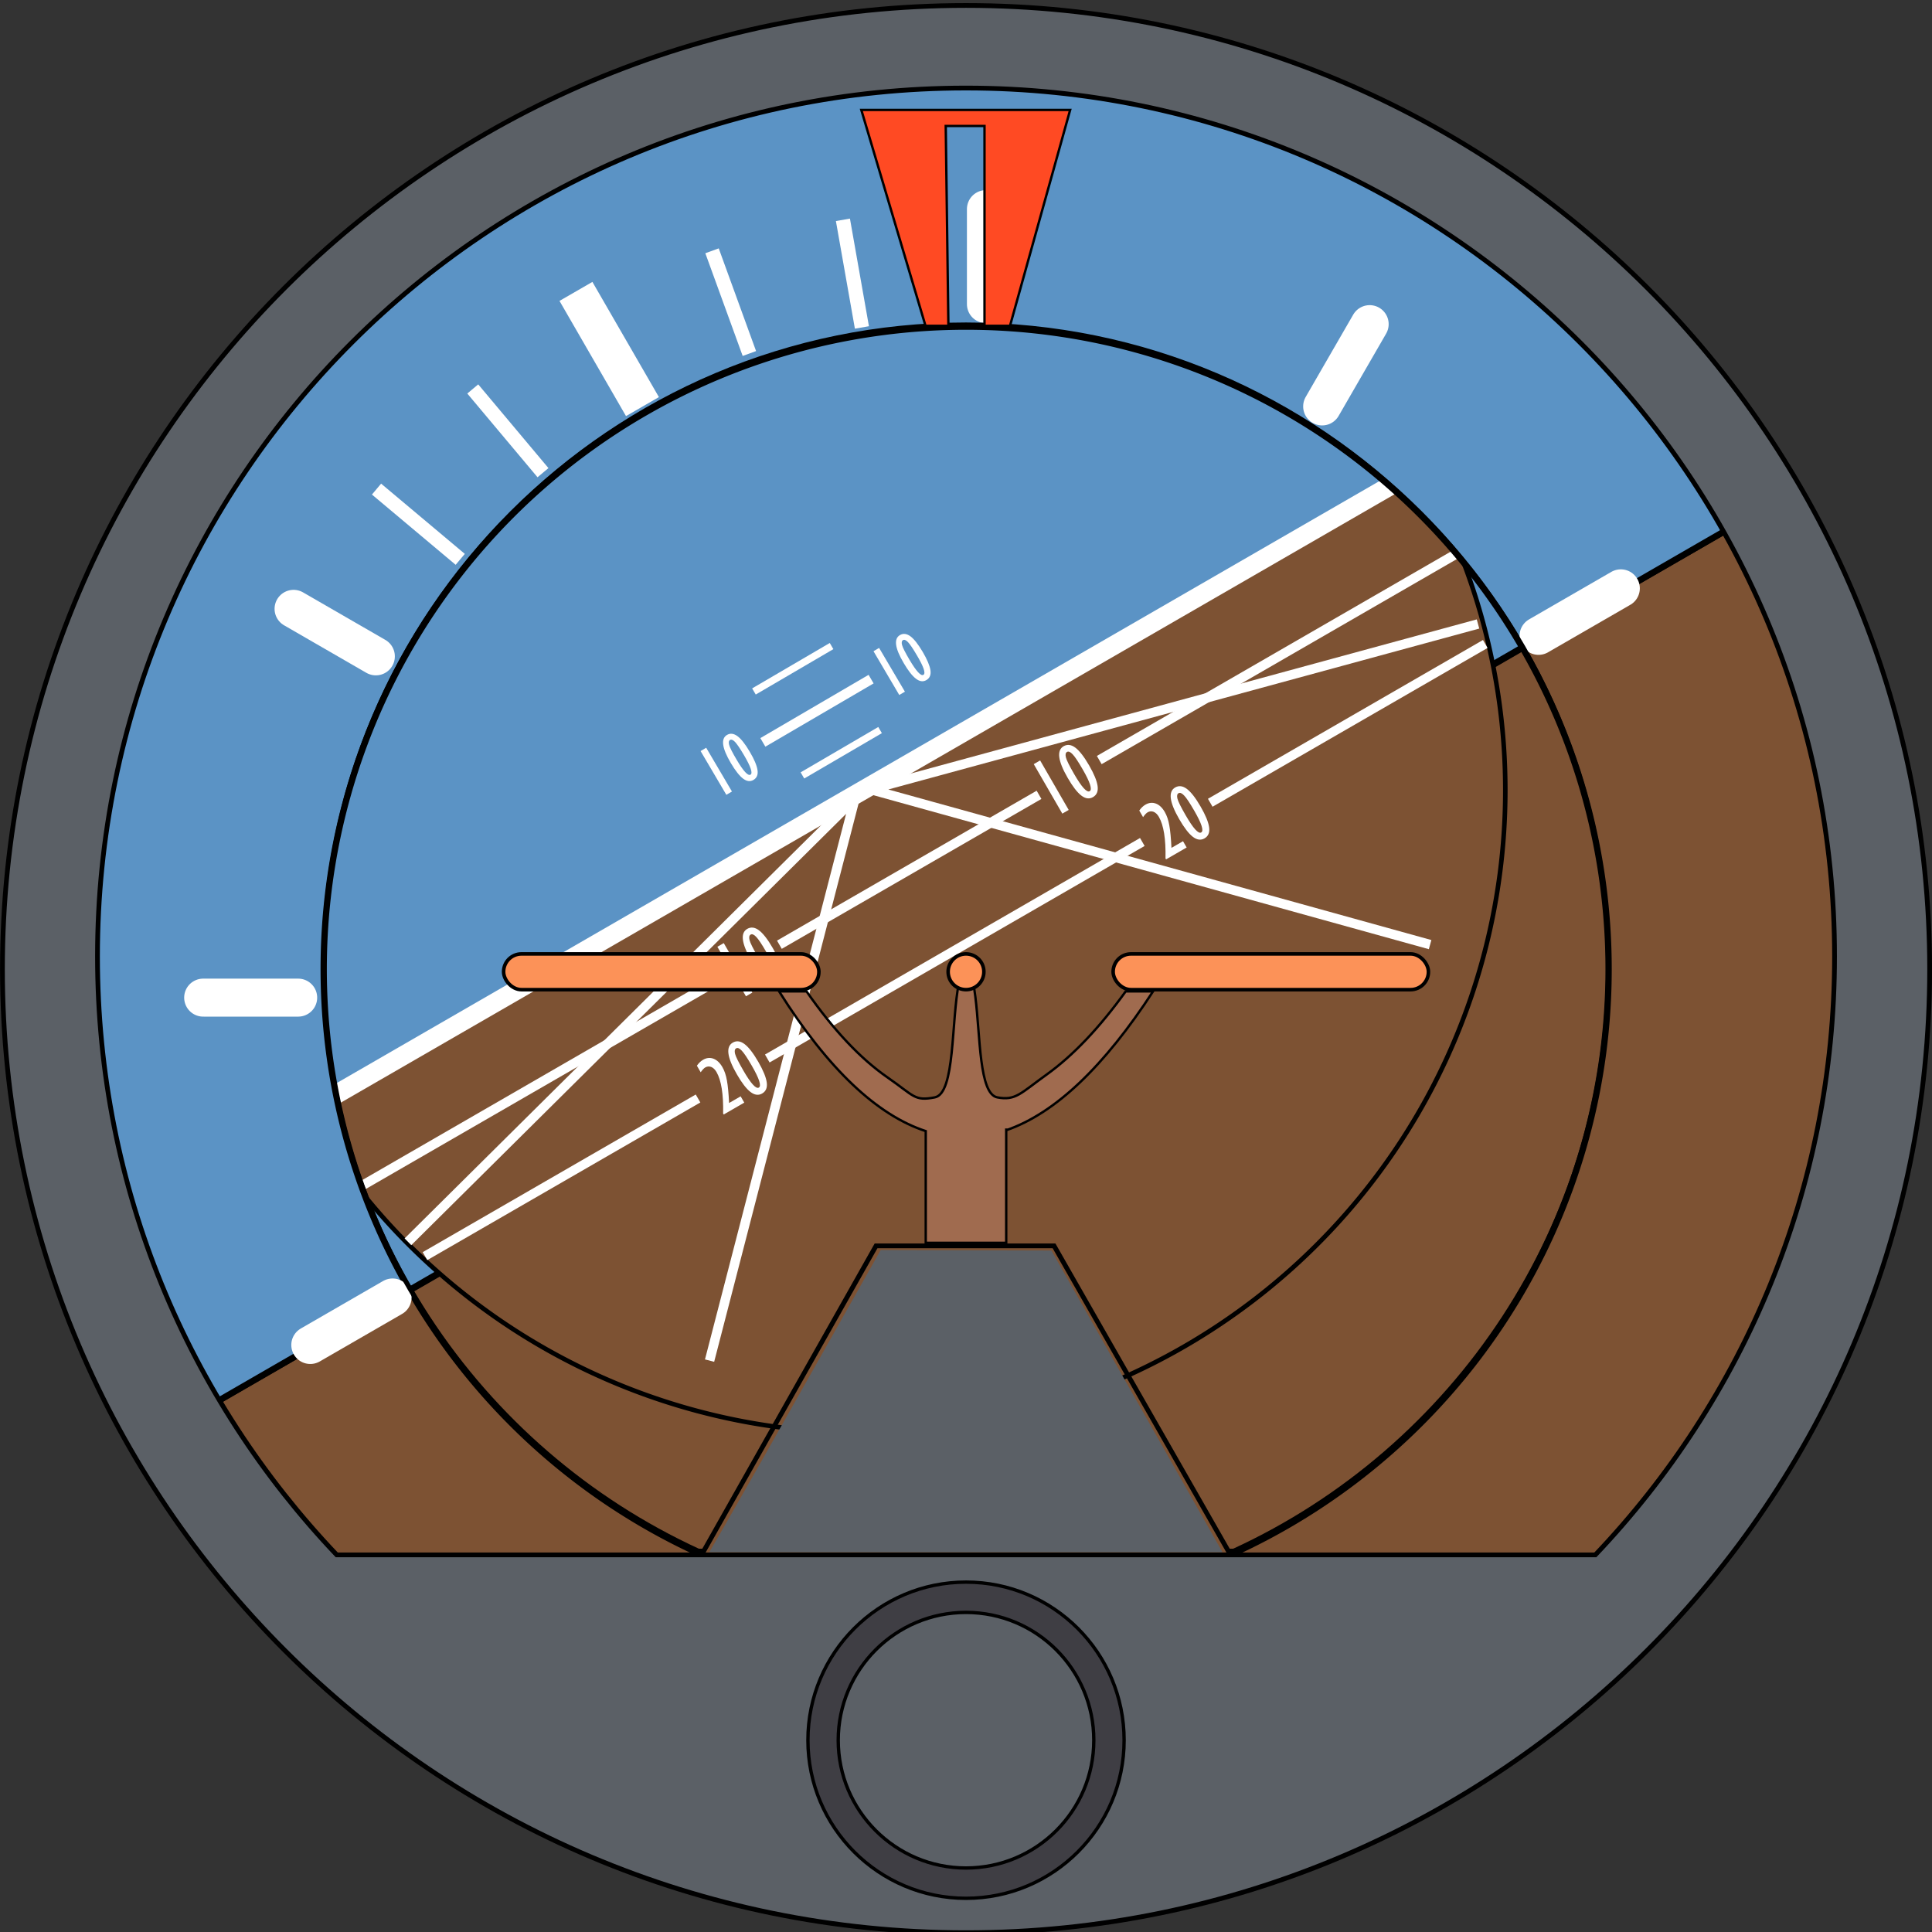 <?xml version="1.0" encoding="UTF-8" standalone="no"?>
<!-- Created with Inkscape (http://www.inkscape.org/) -->

<svg
   xmlns:dc="http://purl.org/dc/elements/1.1/"
   xmlns:cc="http://creativecommons.org/ns#"
   xmlns:rdf="http://www.w3.org/1999/02/22-rdf-syntax-ns#"
   xmlns:svg="http://www.w3.org/2000/svg"
   xmlns="http://www.w3.org/2000/svg"
   xmlns:sodipodi="http://sodipodi.sourceforge.net/DTD/sodipodi-0.dtd"
   xmlns:inkscape="http://www.inkscape.org/namespaces/inkscape"
   id="svg2"
   sodipodi:docname="Startright-Attitude-Indicatorgrouped.svg"
   viewBox="0 0 281.25 281.25"
   sodipodi:version="0.32"
   version="1.0"
   inkscape:output_extension="org.inkscape.output.svg.inkscape"
   inkscape:version="0.92.5 (2060ec1f9f, 2020-04-08)">
  <rect x="0" y="0" width="281.25" height="281.25" fill="#333333" stroke="none"/>
  <defs
     id="defs49" />
  <sodipodi:namedview
     id="base"
     bordercolor="#666666"
     inkscape:pageshadow="2"
     guidetolerance="10"
     pagecolor="#ffffff"
     gridtolerance="10000"
     inkscape:zoom="2"
     objecttolerance="10"
     showgrid="false"
     borderopacity="1.0"
     inkscape:current-layer="indicator"
     inkscape:cx="39.037304"
     inkscape:cy="91.745339"
     showguides="true"
     inkscape:guide-bbox="true"
     inkscape:pageopacity="0.0"
     inkscape:document-units="px"
     inkscape:window-width="1848"
     inkscape:window-height="1016"
     inkscape:window-x="1122"
     inkscape:window-y="27"
     inkscape:window-maximized="1"
     inkscape:snap-intersection-paths="false"
     inkscape:snap-smooth-nodes="false"
     inkscape:snap-midpoints="false"
     inkscape:object-paths="false"
     inkscape:snap-object-midpoints="true"
     inkscape:snap-others="true"
     inkscape:object-nodes="false"
     inkscape:snap-nodes="false"
     inkscape:snap-bbox="false"
     inkscape:snap-center="true">
    <inkscape:grid
       id="grid4137"
       visible="true"
       type="xygrid"
       enabled="true" />
  </sodipodi:namedview>
  <g
     id="indicator"
     transform="rotate(-30,140.631,141.046)">
    <g
       id="outer_bg">
      <path
         id="path4133"
         sodipodi:rx="128.55919"
         sodipodi:ry="128.55919"
         style="fill:#7d5233;fill-rule:evenodd;stroke:#000000;stroke-width:0.915;stroke-linecap:square"
         sodipodi:type="arc"
         d="m 269.19,141.074 a 128.559,128.559 0 0 1 -64.28,111.336 128.559,128.559 0 0 1 -128.559,0 A 128.559,128.559 0 0 1 12.072,141.074 l 128.559,1e-5 z"
         sodipodi:cy="141.07431"
         sodipodi:cx="140.63107"
         sodipodi:end="3.1415927"
         sodipodi:start="0" />
      <path
         id="path4135"
         sodipodi:rx="128.55919"
         sodipodi:ry="128.55919"
         style="fill:#5b93c5;fill-rule:evenodd;stroke:#000000;stroke-width:0.915;stroke-linecap:square"
         sodipodi:type="arc"
         d="M 12.072,141.017 A 128.559,128.559 0 0 1 140.631,12.458 128.559,128.559 0 0 1 269.19,141.017 l -128.559,0 z"
         sodipodi:cy="141.01727"
         sodipodi:cx="140.63107"
         sodipodi:end="6.2831853"
         sodipodi:start="3.1415927" />
    </g>
    <g
       id="inner"
       transform="translate(0,-30)">
      <g
         id="inner_sky">
        <path
           id="path4097"
           sodipodi:rx="93.524803"
           sodipodi:ry="93.524803"
           style="fill:#7d5233;fill-rule:evenodd;stroke:#000000;stroke-width:0.665;stroke-linecap:square"
           sodipodi:type="arc"
           d="m 234.152,141.01 a 93.525,93.525 0 0 1 -46.762,80.995 93.525,93.525 0 0 1 -93.525,0 93.525,93.525 0 0 1 -46.762,-80.995 l 93.525,1e-5 z"
           sodipodi:cy="141.00977"
           sodipodi:cx="140.6268"
           sodipodi:end="3.1415927"
           sodipodi:start="0" />
        <path
           id="path4099"
           sodipodi:rx="93.524803"
           sodipodi:ry="93.524803"
           style="fill:#5b93c5;fill-rule:evenodd;stroke:#000000;stroke-width:0.665;stroke-linecap:square"
           sodipodi:type="arc"
           d="M 47.102,140.968 A 93.525,93.525 0 0 1 140.627,47.443 93.525,93.525 0 0 1 234.152,140.968 l -93.525,0 z"
           sodipodi:cy="140.96826"
           sodipodi:cx="140.6268"
           sodipodi:end="6.2831853"
           sodipodi:start="3.1415927" />
      </g>
      <g
         id="inner_scale">
        <path
           d="m 134.604,134.745 12.054,-0.062"
           style="fill:none;stroke:#ffffff;stroke-width:1.037;stroke-linecap:square"
           id="path4155"
           inkscape:connector-curvature="0" />
        <path
           d="m 134.604,120.63 12.054,-0.069"
           style="fill:none;stroke:#ffffff;stroke-width:1.037;stroke-linecap:square"
           id="path4157"
           inkscape:connector-curvature="0" />
        <path
           d="m 132.225,127.698 16.805,-0.09"
           style="fill:none;stroke:#ffffff;stroke-width:1.446;stroke-linecap:square"
           id="path4159"
           inkscape:connector-curvature="0" />
        <path
           d="m 123.083,131.654 -0.062,-7.393 0.947,-0.007 0.062,7.393 z m 4.509,0.097 c -0.553,0.007 -0.961,-0.304 -1.224,-0.927 -0.256,-0.615 -0.394,-1.57 -0.408,-2.856 -0.021,-2.538 0.498,-3.81 1.563,-3.817 0.546,-0.007 0.954,0.297 1.224,0.899 0.27,0.602 0.415,1.57 0.422,2.891 0.014,1.266 -0.104,2.22 -0.353,2.849 -0.242,0.636 -0.657,0.954 -1.224,0.961 z m 0.602,-3.804 c -0.007,-1.141 -0.069,-1.916 -0.166,-2.331 -0.104,-0.408 -0.27,-0.609 -0.484,-0.609 -0.214,0 -0.373,0.187 -0.47,0.546 -0.104,0.36 -0.152,1.162 -0.138,2.407 0.014,1.943 0.235,2.918 0.657,2.911 0.415,0 0.615,-0.975 0.602,-2.925 z"
           style="fill:#ffffff;stroke-width:0.692"
           id="text4161"
           inkscape:connector-curvature="0" />
        <path
           d="m 152.149,131.654 -0.062,-7.393 0.947,-0.007 0.069,7.393 z m 4.509,0.097 c -0.553,0.007 -0.961,-0.304 -1.217,-0.927 -0.263,-0.615 -0.401,-1.57 -0.408,-2.856 -0.028,-2.538 0.498,-3.81 1.556,-3.817 0.546,-0.007 0.961,0.297 1.231,0.899 0.27,0.602 0.408,1.57 0.422,2.891 0.007,1.266 -0.111,2.22 -0.353,2.849 -0.249,0.636 -0.657,0.954 -1.231,0.961 z m 0.602,-3.804 c -0.007,-1.141 -0.062,-1.916 -0.166,-2.331 -0.104,-0.408 -0.263,-0.609 -0.484,-0.609 -0.214,0 -0.373,0.187 -0.47,0.546 -0.104,0.36 -0.145,1.162 -0.138,2.407 0.021,1.943 0.235,2.918 0.657,2.911 0.422,0 0.622,-0.975 0.602,-2.925 z"
           style="fill:#ffffff;stroke-width:0.692"
           id="text4165"
           inkscape:connector-curvature="0" />
        <path
           inkscape:connector-curvature="0"
           d="m 48.43,141.017 h 184.402"
           style="fill:none;stroke:#ffffff;stroke-width:2.766"
           id="path4153" />
        <path
           inkscape:connector-curvature="0"
           d="m 109.051,167.877 h 63.042 m 11.417,0 h 46.23 m -178.226,0 h 45.898"
           style="fill:none;stroke:#ffffff;stroke-width:1.337"
           sodipodi:nodetypes="cccccc"
           id="path4247" />
        <path
           inkscape:connector-curvature="0"
           d="m 172.626,154.413 h 60.206 m -113.974,0 h 43.644 m -114.071,0 h 60.296"
           style="fill:none;stroke:#ffffff;stroke-width:1.383"
           sodipodi:nodetypes="cccccc"
           id="path4245" />
        <path
           inkscape:connector-curvature="0"
           d="m 200.903,201.763 -59.266,-60.303 88.643,23.367 M 79.785,201.763 139.051,141.46 50.408,164.827"
           style="fill:none;stroke:#ffffff;stroke-width:1.383"
           id="path4378" />
        <path
           d="m 164.071,158.479 v -8.319 h 1.072 v 8.319 z m 5.069,0.152 c -0.622,0 -1.072,-0.353 -1.362,-1.051 -0.29,-0.705 -0.429,-1.777 -0.429,-3.223 0,-2.856 0.595,-4.281 1.791,-4.281 0.615,0 1.072,0.339 1.369,1.023 0.297,0.685 0.45,1.77 0.45,3.257 0,1.425 -0.145,2.497 -0.429,3.202 -0.284,0.712 -0.747,1.072 -1.39,1.072 z m 0.719,-4.274 c 0,-1.286 -0.055,-2.158 -0.173,-2.621 -0.111,-0.463 -0.29,-0.692 -0.532,-0.692 -0.242,0 -0.422,0.201 -0.539,0.609 -0.118,0.401 -0.173,1.307 -0.173,2.704 0,2.192 0.235,3.285 0.712,3.285 0.47,0 0.705,-1.093 0.705,-3.285 z"
           style="fill:#ffffff;stroke-width:0.692"
           id="flowRoot4463"
           inkscape:connector-curvature="0" />
        <path
           d="m 110.891,158.479 v -8.319 h 1.072 v 8.319 z m 5.069,0.152 c -0.622,0 -1.072,-0.353 -1.362,-1.051 -0.29,-0.705 -0.429,-1.777 -0.429,-3.223 0,-2.856 0.595,-4.281 1.791,-4.281 0.615,0 1.072,0.339 1.369,1.023 0.297,0.685 0.45,1.77 0.45,3.257 0,1.425 -0.145,2.497 -0.429,3.202 -0.284,0.712 -0.747,1.072 -1.39,1.072 z m 0.719,-4.274 c 0,-1.286 -0.055,-2.158 -0.173,-2.621 -0.111,-0.463 -0.29,-0.692 -0.532,-0.692 -0.242,0 -0.422,0.201 -0.539,0.609 -0.118,0.401 -0.173,1.307 -0.173,2.704 0,2.192 0.235,3.285 0.712,3.285 0.47,0 0.705,-1.093 0.705,-3.285 z"
           style="fill:#ffffff;stroke-width:0.692"
           id="flowRoot4471"
           inkscape:connector-curvature="0" />
        <path
           d="m 173.822,171.798 v -0.166 c 1.459,-2.414 2.185,-4.322 2.185,-5.712 0,-0.422 -0.097,-0.761 -0.29,-1.017 -0.201,-0.249 -0.463,-0.38 -0.788,-0.38 -0.235,0 -0.546,0.097 -0.934,0.277 v -1.106 c 0.429,-0.201 0.83,-0.297 1.203,-0.297 0.588,0 1.051,0.207 1.397,0.622 0.339,0.415 0.512,0.982 0.512,1.708 0,0.622 -0.138,1.3 -0.408,2.033 -0.263,0.733 -0.719,1.729 -1.362,2.981 h 1.943 v 1.058 z m 6.376,0.152 c -0.622,0 -1.072,-0.353 -1.362,-1.051 -0.29,-0.705 -0.429,-1.777 -0.429,-3.223 0,-2.856 0.595,-4.281 1.791,-4.281 0.615,0 1.072,0.339 1.369,1.023 0.297,0.685 0.45,1.77 0.45,3.257 0,1.425 -0.145,2.497 -0.429,3.202 -0.284,0.712 -0.747,1.072 -1.39,1.072 z m 0.719,-4.274 c 0,-1.286 -0.055,-2.158 -0.173,-2.621 -0.111,-0.463 -0.29,-0.692 -0.532,-0.692 -0.242,0 -0.422,0.201 -0.539,0.609 -0.118,0.401 -0.173,1.307 -0.173,2.704 0,2.192 0.235,3.285 0.712,3.285 0.47,0 0.705,-1.093 0.705,-3.285 z"
           style="fill:#ffffff;stroke-width:0.692"
           id="flowRoot4479"
           inkscape:connector-curvature="0" />
        <path
           d="m 99.48,171.764 v -0.166 c 1.459,-2.414 2.185,-4.322 2.185,-5.712 0,-0.422 -0.097,-0.761 -0.29,-1.017 -0.201,-0.249 -0.463,-0.38 -0.788,-0.38 -0.235,0 -0.546,0.097 -0.934,0.277 v -1.106 c 0.429,-0.201 0.83,-0.297 1.203,-0.297 0.588,0 1.051,0.207 1.397,0.622 0.339,0.415 0.512,0.982 0.512,1.708 0,0.622 -0.138,1.3 -0.408,2.033 -0.263,0.733 -0.719,1.729 -1.362,2.981 h 1.943 v 1.058 z m 6.376,0.152 c -0.622,0 -1.072,-0.353 -1.362,-1.051 -0.29,-0.705 -0.429,-1.777 -0.429,-3.223 0,-2.856 0.595,-4.281 1.791,-4.281 0.615,0 1.072,0.339 1.369,1.023 0.297,0.685 0.45,1.77 0.45,3.257 0,1.425 -0.145,2.497 -0.429,3.202 -0.284,0.712 -0.747,1.072 -1.39,1.072 z m 0.719,-4.274 c 0,-1.286 -0.055,-2.158 -0.173,-2.621 -0.111,-0.463 -0.29,-0.692 -0.532,-0.692 -0.242,0 -0.422,0.201 -0.539,0.609 -0.118,0.401 -0.173,1.307 -0.173,2.704 0,2.192 0.235,3.285 0.712,3.285 0.47,0 0.705,-1.093 0.705,-3.285 z"
           style="fill:#ffffff;stroke-width:0.692"
           id="flowRoot4489"
           inkscape:connector-curvature="0" />
      </g>
    </g>
    <g
       id="outer_ring">
      <path
         inkscape:connector-curvature="0"
         style="fill:#7d5233;fill-rule:evenodd;stroke:#000000;stroke-width:0.915;stroke-linecap:square"
         d="m 12.072,141.076 a 128.559,128.559 0 0 0 64.279,111.334 128.559,128.559 0 0 0 128.561,0 128.559,128.559 0 0 0 64.279,-111.334 h -35.035 a 93.525,93.525 0 0 1 -46.762,80.994 93.525,93.525 0 0 1 -93.525,0 93.525,93.525 0 0 1 -46.762,-80.994 z"
         id="path4133-6" />
      <path
         inkscape:connector-curvature="0"
         style="fill:#5b93c5;fill-rule:evenodd;stroke:#000000;stroke-width:0.915;stroke-linecap:square"
         d="M 140.63,12.515 A 128.559,128.559 0 0 0 12.072,141.076 h 35.035 a 93.525,93.525 0 0 1 93.523,-93.525 93.525,93.525 0 0 1 93.525,93.525 h 35.035 A 128.559,128.559 0 0 0 140.63,12.515 Z"
         id="path4135-7" />
    </g>
    <g
       id="outer_scale">
      <path
         d="m 30.586,140.73 h 13.831"
         style="fill:none;stroke:#ffffff;stroke-width:5.532;stroke-linecap:round"
         id="path4139"
         inkscape:connector-curvature="0" />
      <path
         d="m 237.049,140.73 h 13.831"
         style="fill:none;stroke:#ffffff;stroke-width:5.532;stroke-linecap:round"
         id="path4141"
         inkscape:connector-curvature="0" />
      <path
         d="M 54.341,96.056 42.363,89.141"
         style="fill:none;stroke:#ffffff;stroke-width:5.532;stroke-linecap:round"
         id="path4143"
         inkscape:connector-curvature="0" />
      <path
         d="m 226.468,96.056 11.978,-6.915"
         style="fill:none;stroke:#ffffff;stroke-width:5.532;stroke-linecap:round"
         id="path4145"
         inkscape:connector-curvature="0" />
      <path
         d="m 140.764,30.006 v 13.831"
         style="fill:none;stroke:#ffffff;stroke-width:5.532;stroke-linecap:square"
         id="path4147"
         inkscape:connector-curvature="0" />
      <path
         d="m 198.439,46.707 -6.915,11.978"
         style="fill:none;stroke:#ffffff;stroke-width:5.532;stroke-linecap:round"
         id="path4149"
         inkscape:connector-curvature="0" />
      <path
         d="m 82.058,46.707 6.915,11.978"
         style="fill:none;stroke:#ffffff;stroke-width:5.532;stroke-linecap:round"
         id="path4151"
         inkscape:connector-curvature="0" />
      <path
         d="m 120.834,33.049 2.4,13.624"
         style="fill:none;stroke:#ffffff;stroke-width:2.075;stroke-linecap:square"
         id="path4500"
         inkscape:connector-curvature="0" />
      <path
         d="M 160.695,33.049 158.288,46.672"
         style="fill:none;stroke:#ffffff;stroke-width:2.075;stroke-linecap:square"
         id="path4502"
         inkscape:connector-curvature="0" />
      <path
         d="m 101.588,38.623 4.73,13.001"
         style="fill:none;stroke:#ffffff;stroke-width:2.075;stroke-linecap:square"
         id="path4504"
         inkscape:connector-curvature="0" />
      <path
         d="m 179.277,38.623 -4.73,13.001"
         style="fill:none;stroke:#ffffff;stroke-width:2.075;stroke-linecap:square"
         id="path4506"
         inkscape:connector-curvature="0" />
    </g>
  </g>
  <g
     id="bezel">
    <g
       id="bezel_inner">
      <path
         d="m 105.767,221.623 c 1.39,-2.393 7.005,-12.289 12.482,-21.998 l 9.958,-17.648 12.427,0.035 12.427,0.035 12.455,21.964 12.455,21.957 h -37.364 -37.358 z"
         style="fill:#5b6066;stroke-width:0.692"
         id="path4095"
         inkscape:connector-curvature="0" />
      <path
         d="m 140.628,47.29 c -51.61,0 -93.511,41.901 -93.511,93.511 0,37.703 22.372,70.213 54.549,84.998 h 0.775 l 25.089,-44.432 h 25.912 l 25.373,44.432 h 0.781 c 32.171,-14.785 54.543,-47.295 54.543,-84.998 0,-51.61 -41.901,-93.511 -93.511,-93.511 z"
         style="fill:none;stroke:#000000;stroke-width:0.692;stroke-linecap:square"
         id="path3167"
         inkscape:connector-curvature="0" />
      <path
         d="m 125.386,16.004 h 30.401 l -8.755,31.424 h -3.714 V 18.335 h -5.643 l 0.387,29.094 h -3.333 z"
         style="fill:#ff4a23;fill-rule:evenodd;stroke:#000000;stroke-width:0.346"
         sodipodi:nodetypes="ccccccccccc"
         id="path4508"
         inkscape:connector-curvature="0" />
    </g>
    <g
       id="bezel_outer">
      <path
         inkscape:connector-curvature="0"
         id="path2510"
         style="fill:#5b6066;fill-rule:evenodd;stroke:#000000;stroke-width:0.692;stroke-linecap:square"
         d="m 140.614,12.816 c -69.791,0 -126.422,56.624 -126.422,126.415 0,33.755 13.25,64.439 34.833,87.121 H 232.237 C 253.814,203.67 267.064,172.986 267.064,139.231 267.064,69.44 210.405,12.816 140.614,12.816 Z m 140.295,128.262 c 0,77.433 -62.848,140.274 -140.281,140.274 -77.433,0 -140.274,-62.841 -140.274,-140.274 0,-77.433 62.841,-140.281 140.274,-140.281 77.433,0 140.281,62.848 140.281,140.281 z" />
      <path
         id="path2833"
         style="fill:#3f3e44;fill-rule:evenodd;stroke:#000000;stroke-width:0.489;stroke-linecap:square"
         d="m 163.642,253.33 c 0,12.704 -10.311,23.015 -23.015,23.015 -12.704,0 -23.015,-10.311 -23.015,-23.015 0,-12.704 10.311,-23.015 23.015,-23.015 12.704,0 23.015,10.311 23.015,23.015 z m -4.412,0 c 0,10.27 -8.333,18.603 -18.603,18.603 -10.27,0 -18.603,-8.333 -18.603,-18.603 0,-10.27 8.333,-18.603 18.603,-18.603 10.27,0 18.603,8.333 18.603,18.603 z"
         inkscape:connector-curvature="0" />
    </g>
    <g
       id="wing_marker">
      <path
         d="m 139.604,143.025 c -1.155,5.625 -0.526,16.15 -3.52,16.724 -2.994,0.581 -2.987,-0.207 -6.895,-2.911 -3.907,-2.711 -7.835,-6.86 -11.777,-12.516 h -3.997 c 7.158,11.348 14.274,18.021 21.348,20.338 v 16.265 h 11.715 v -16.48 h 0.021 v 0.083 c 7.158,-2.483 14.274,-9.322 21.355,-20.206 h -3.983 c -3.804,5.276 -7.635,9.321 -11.473,12.081 -3.838,2.759 -4.557,3.859 -7.22,3.347 -2.656,-0.505 -2.462,-8.866 -3.195,-14.671 -0.097,-0.731 -0.194,-1.424 -0.325,-2.053 z"
         style="fill:#a06b4f;fill-rule:evenodd;stroke:#000000;stroke-width:0.346;stroke-linecap:square"
         sodipodi:nodetypes="cssccccccccccssscc"
         id="path3232"
         inkscape:connector-curvature="0" />
      <rect
         x="73.312"
         y="138.866"
         width="45.9"
         height="5.203"
         ry="2.602"
         style="fill:#fc9258;fill-rule:evenodd;stroke:#000000;stroke-width:0.519;stroke-linecap:square"
         id="rect3175" />
      <rect
         x="162.045"
         y="138.866"
         width="45.9"
         height="5.203"
         ry="2.602"
         style="fill:#fc9258;fill-rule:evenodd;stroke:#000000;stroke-width:0.519;stroke-linecap:square"
         id="rect3177" />
      <circle
         style="fill:#fc9258;fill-rule:evenodd;stroke:#000000;stroke-width:0.519;stroke-linecap:square"
         id="path3179"
         cx="140.626"
         cy="141.467"
         r="2.602" />
    </g>
  </g>
</svg>
